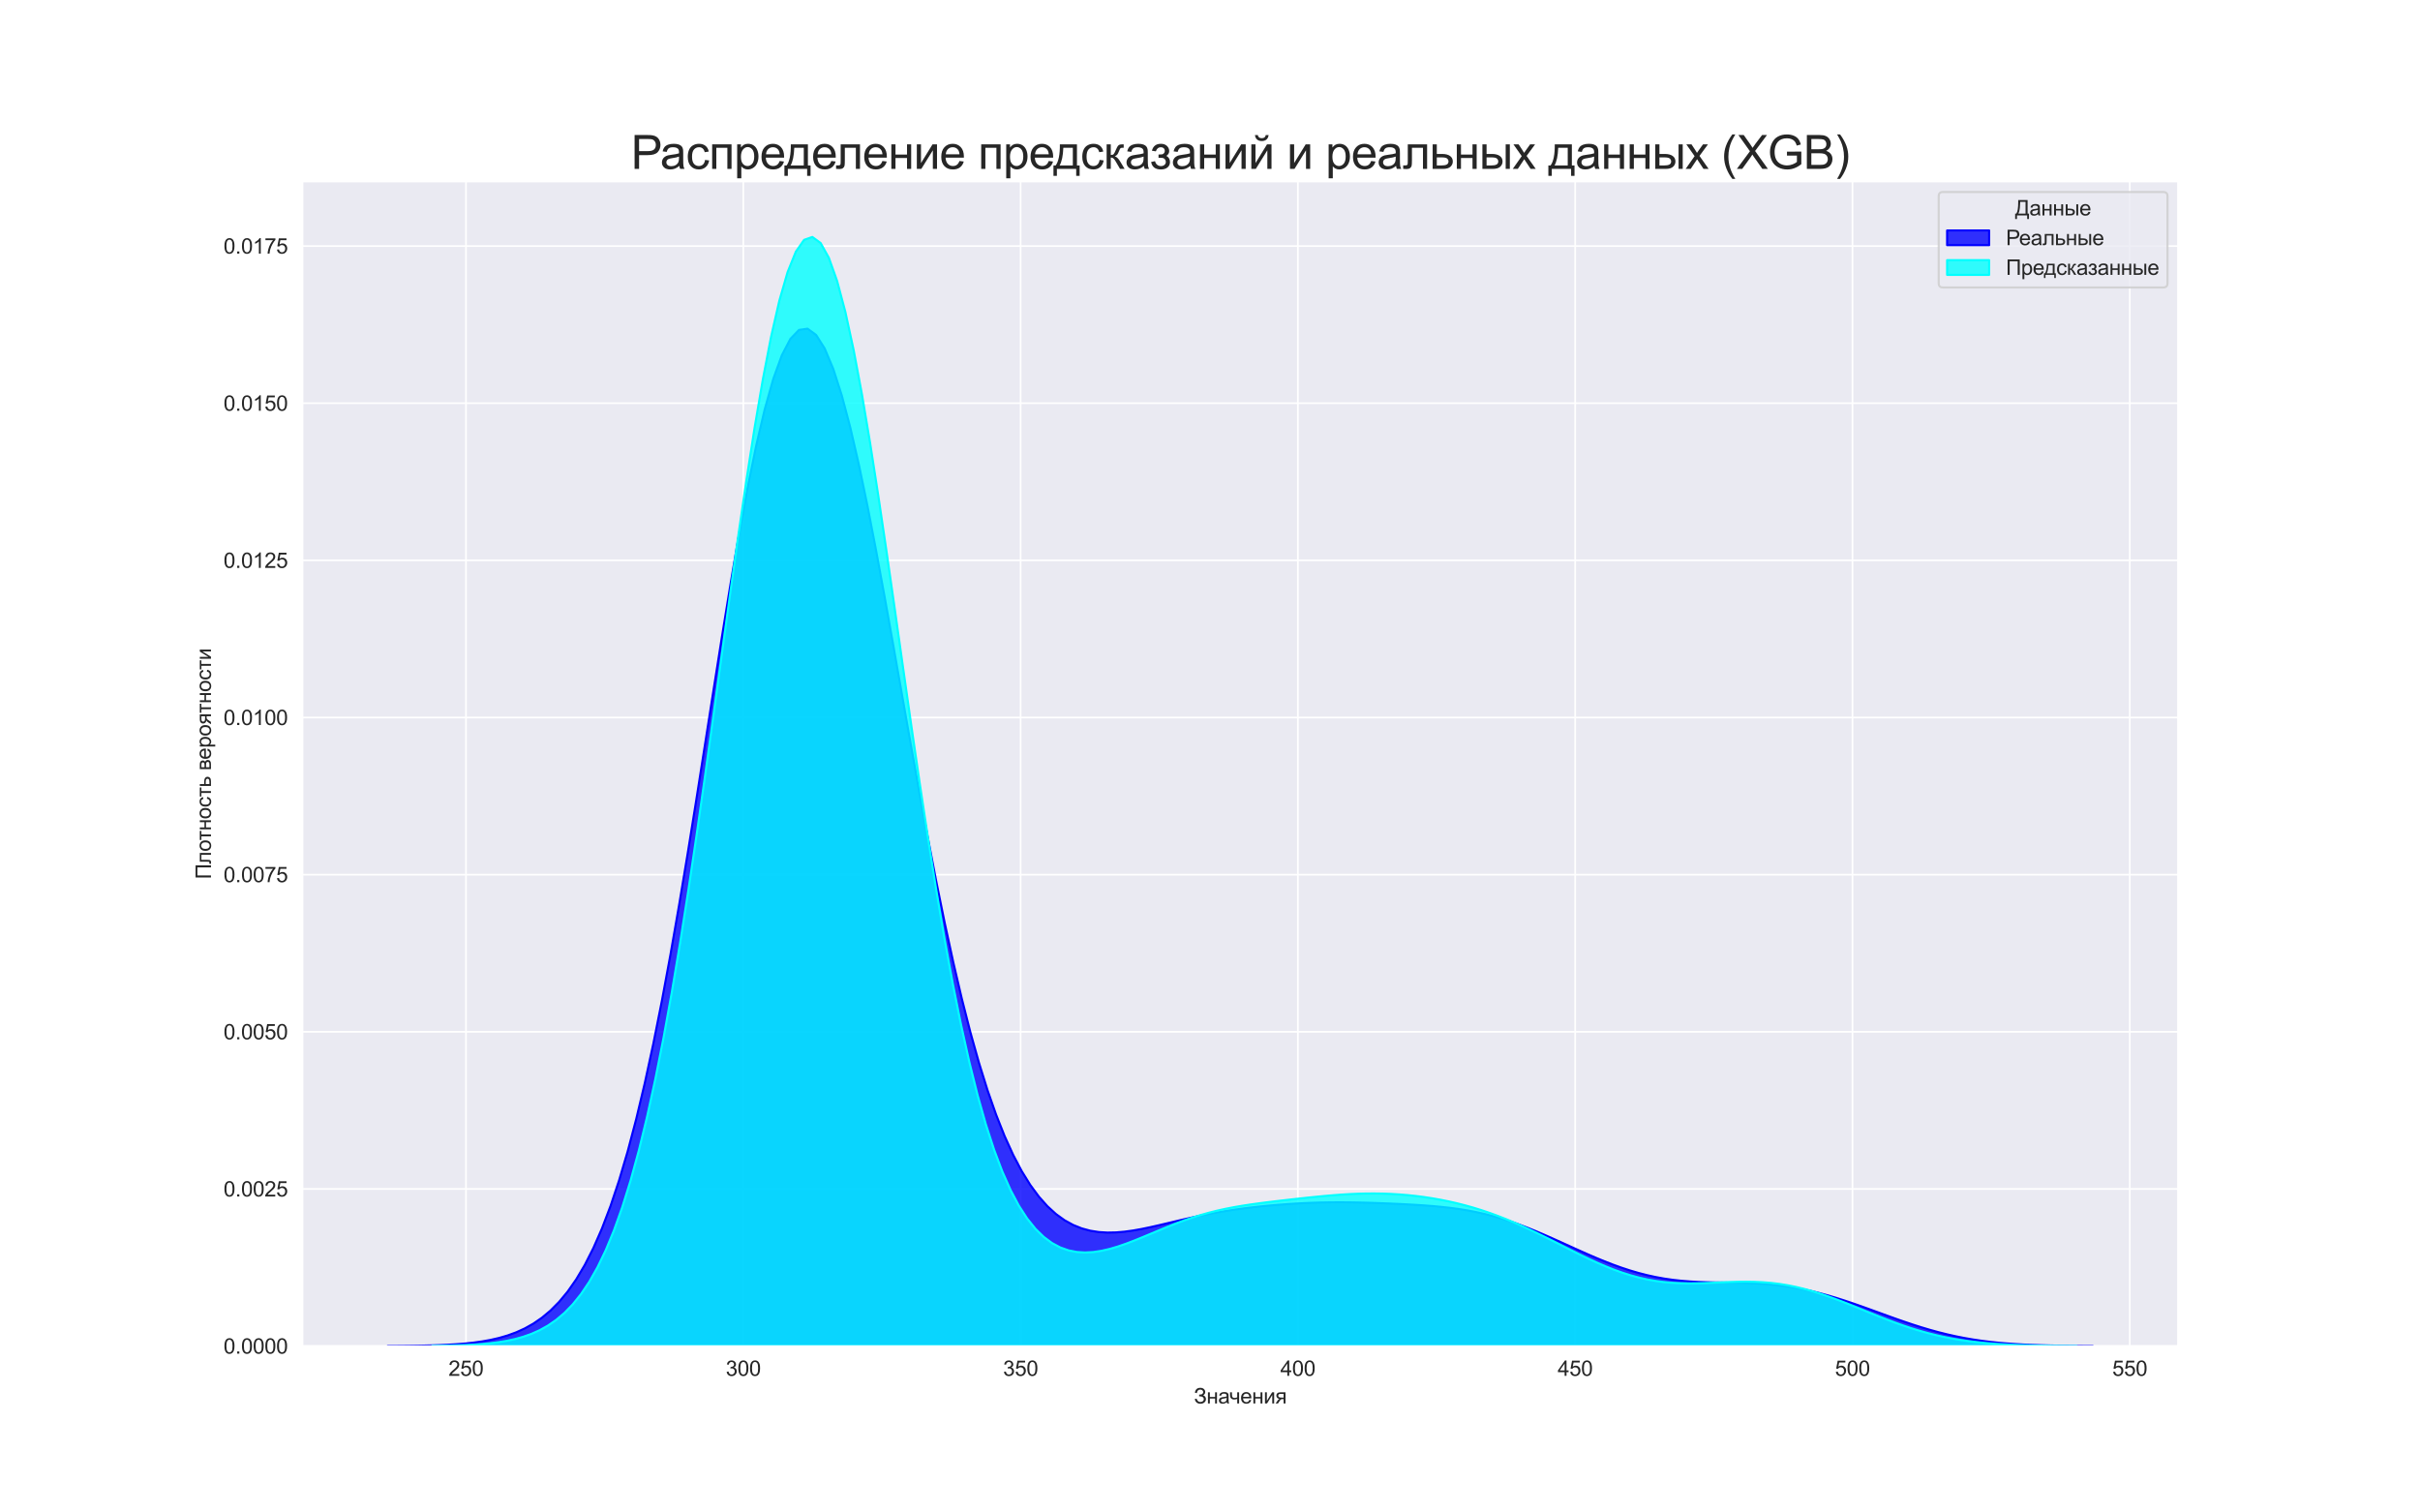 <?xml version="1.0" encoding="utf-8" standalone="no"?>
<!DOCTYPE svg PUBLIC "-//W3C//DTD SVG 1.1//EN"
  "http://www.w3.org/Graphics/SVG/1.1/DTD/svg11.dtd">
<svg xmlns:xlink="http://www.w3.org/1999/xlink" width="1152pt" height="720pt" viewBox="0 0 1152 720" xmlns="http://www.w3.org/2000/svg" version="1.1">
 <defs>
  <style type="text/css">*{stroke-linejoin: round; stroke-linecap: butt}</style>
 </defs>
 <g id="figure_1">
  <g id="patch_1">
   <path d="M 0 720 
L 1152 720 
L 1152 0 
L 0 0 
z
" style="fill: #ffffff"/>
  </g>
  <g id="axes_1">
   <g id="patch_2">
    <path d="M 144 640.8 
L 1036.8 640.8 
L 1036.8 86.4 
L 144 86.4 
z
" style="fill: #eaeaf2"/>
   </g>
   <g id="matplotlib.axis_1">
    <g id="xtick_1">
     <g id="line2d_1">
      <path d="M 221.827 640.8 
L 221.827 86.4 
" clip-path="url(#pcc7e17eeff)" style="fill: none; stroke: #ffffff; stroke-width: 0.8; stroke-linecap: round"/>
     </g>
     <g id="text_1">
      <!-- 250 -->
      <g style="fill: #262626" transform="translate(213.486 654.958) scale(0.1 -0.1)">
       <defs>
        <path id="ArialMT-32" d="M 3222 541 
L 3222 0 
L 194 0 
Q 188 203 259 391 
Q 375 700 629 1000 
Q 884 1300 1366 1694 
Q 2113 2306 2375 2664 
Q 2638 3022 2638 3341 
Q 2638 3675 2398 3904 
Q 2159 4134 1775 4134 
Q 1369 4134 1125 3890 
Q 881 3647 878 3216 
L 300 3275 
Q 359 3922 746 4261 
Q 1134 4600 1788 4600 
Q 2447 4600 2831 4234 
Q 3216 3869 3216 3328 
Q 3216 3053 3103 2787 
Q 2991 2522 2730 2228 
Q 2469 1934 1863 1422 
Q 1356 997 1212 845 
Q 1069 694 975 541 
L 3222 541 
z
" transform="scale(0.016)"/>
        <path id="ArialMT-35" d="M 266 1200 
L 856 1250 
Q 922 819 1161 601 
Q 1400 384 1738 384 
Q 2144 384 2425 690 
Q 2706 997 2706 1503 
Q 2706 1984 2436 2262 
Q 2166 2541 1728 2541 
Q 1456 2541 1237 2417 
Q 1019 2294 894 2097 
L 366 2166 
L 809 4519 
L 3088 4519 
L 3088 3981 
L 1259 3981 
L 1013 2750 
Q 1425 3038 1878 3038 
Q 2478 3038 2890 2622 
Q 3303 2206 3303 1553 
Q 3303 931 2941 478 
Q 2500 -78 1738 -78 
Q 1113 -78 717 272 
Q 322 622 266 1200 
z
" transform="scale(0.016)"/>
        <path id="ArialMT-30" d="M 266 2259 
Q 266 3072 433 3567 
Q 600 4063 929 4331 
Q 1259 4600 1759 4600 
Q 2128 4600 2406 4451 
Q 2684 4303 2865 4023 
Q 3047 3744 3150 3342 
Q 3253 2941 3253 2259 
Q 3253 1453 3087 958 
Q 2922 463 2592 192 
Q 2263 -78 1759 -78 
Q 1097 -78 719 397 
Q 266 969 266 2259 
z
M 844 2259 
Q 844 1131 1108 757 
Q 1372 384 1759 384 
Q 2147 384 2411 759 
Q 2675 1134 2675 2259 
Q 2675 3391 2411 3762 
Q 2147 4134 1753 4134 
Q 1366 4134 1134 3806 
Q 844 3388 844 2259 
z
" transform="scale(0.016)"/>
       </defs>
       <use xlink:href="#ArialMT-32"/>
       <use xlink:href="#ArialMT-35" x="55.615"/>
       <use xlink:href="#ArialMT-30" x="111.23"/>
      </g>
     </g>
    </g>
    <g id="xtick_2">
     <g id="line2d_2">
      <path d="M 353.831 640.8 
L 353.831 86.4 
" clip-path="url(#pcc7e17eeff)" style="fill: none; stroke: #ffffff; stroke-width: 0.8; stroke-linecap: round"/>
     </g>
     <g id="text_2">
      <!-- 300 -->
      <g style="fill: #262626" transform="translate(345.489 654.958) scale(0.1 -0.1)">
       <defs>
        <path id="ArialMT-33" d="M 269 1209 
L 831 1284 
Q 928 806 1161 595 
Q 1394 384 1728 384 
Q 2125 384 2398 659 
Q 2672 934 2672 1341 
Q 2672 1728 2419 1979 
Q 2166 2231 1775 2231 
Q 1616 2231 1378 2169 
L 1441 2663 
Q 1497 2656 1531 2656 
Q 1891 2656 2178 2843 
Q 2466 3031 2466 3422 
Q 2466 3731 2256 3934 
Q 2047 4138 1716 4138 
Q 1388 4138 1169 3931 
Q 950 3725 888 3313 
L 325 3413 
Q 428 3978 793 4289 
Q 1159 4600 1703 4600 
Q 2078 4600 2393 4439 
Q 2709 4278 2876 4000 
Q 3044 3722 3044 3409 
Q 3044 3113 2884 2869 
Q 2725 2625 2413 2481 
Q 2819 2388 3044 2092 
Q 3269 1797 3269 1353 
Q 3269 753 2831 336 
Q 2394 -81 1725 -81 
Q 1122 -81 723 278 
Q 325 638 269 1209 
z
" transform="scale(0.016)"/>
       </defs>
       <use xlink:href="#ArialMT-33"/>
       <use xlink:href="#ArialMT-30" x="55.615"/>
       <use xlink:href="#ArialMT-30" x="111.23"/>
      </g>
     </g>
    </g>
    <g id="xtick_3">
     <g id="line2d_3">
      <path d="M 485.834 640.8 
L 485.834 86.4 
" clip-path="url(#pcc7e17eeff)" style="fill: none; stroke: #ffffff; stroke-width: 0.8; stroke-linecap: round"/>
     </g>
     <g id="text_3">
      <!-- 350 -->
      <g style="fill: #262626" transform="translate(477.493 654.958) scale(0.1 -0.1)">
       <use xlink:href="#ArialMT-33"/>
       <use xlink:href="#ArialMT-35" x="55.615"/>
       <use xlink:href="#ArialMT-30" x="111.23"/>
      </g>
     </g>
    </g>
    <g id="xtick_4">
     <g id="line2d_4">
      <path d="M 617.838 640.8 
L 617.838 86.4 
" clip-path="url(#pcc7e17eeff)" style="fill: none; stroke: #ffffff; stroke-width: 0.8; stroke-linecap: round"/>
     </g>
     <g id="text_4">
      <!-- 400 -->
      <g style="fill: #262626" transform="translate(609.497 654.958) scale(0.1 -0.1)">
       <defs>
        <path id="ArialMT-34" d="M 2069 0 
L 2069 1097 
L 81 1097 
L 81 1613 
L 2172 4581 
L 2631 4581 
L 2631 1613 
L 3250 1613 
L 3250 1097 
L 2631 1097 
L 2631 0 
L 2069 0 
z
M 2069 1613 
L 2069 3678 
L 634 1613 
L 2069 1613 
z
" transform="scale(0.016)"/>
       </defs>
       <use xlink:href="#ArialMT-34"/>
       <use xlink:href="#ArialMT-30" x="55.615"/>
       <use xlink:href="#ArialMT-30" x="111.23"/>
      </g>
     </g>
    </g>
    <g id="xtick_5">
     <g id="line2d_5">
      <path d="M 749.842 640.8 
L 749.842 86.4 
" clip-path="url(#pcc7e17eeff)" style="fill: none; stroke: #ffffff; stroke-width: 0.8; stroke-linecap: round"/>
     </g>
     <g id="text_5">
      <!-- 450 -->
      <g style="fill: #262626" transform="translate(741.501 654.958) scale(0.1 -0.1)">
       <use xlink:href="#ArialMT-34"/>
       <use xlink:href="#ArialMT-35" x="55.615"/>
       <use xlink:href="#ArialMT-30" x="111.23"/>
      </g>
     </g>
    </g>
    <g id="xtick_6">
     <g id="line2d_6">
      <path d="M 881.846 640.8 
L 881.846 86.4 
" clip-path="url(#pcc7e17eeff)" style="fill: none; stroke: #ffffff; stroke-width: 0.8; stroke-linecap: round"/>
     </g>
     <g id="text_6">
      <!-- 500 -->
      <g style="fill: #262626" transform="translate(873.504 654.958) scale(0.1 -0.1)">
       <use xlink:href="#ArialMT-35"/>
       <use xlink:href="#ArialMT-30" x="55.615"/>
       <use xlink:href="#ArialMT-30" x="111.23"/>
      </g>
     </g>
    </g>
    <g id="xtick_7">
     <g id="line2d_7">
      <path d="M 1013.85 640.8 
L 1013.85 86.4 
" clip-path="url(#pcc7e17eeff)" style="fill: none; stroke: #ffffff; stroke-width: 0.8; stroke-linecap: round"/>
     </g>
     <g id="text_7">
      <!-- 550 -->
      <g style="fill: #262626" transform="translate(1005.508 654.958) scale(0.1 -0.1)">
       <use xlink:href="#ArialMT-35"/>
       <use xlink:href="#ArialMT-35" x="55.615"/>
       <use xlink:href="#ArialMT-30" x="111.23"/>
      </g>
     </g>
    </g>
    <g id="text_8">
     <!-- Значения -->
     <g style="fill: #262626" transform="translate(568.304 668.103) scale(0.1 -0.1)">
      <defs>
       <path id="ArialMT-417" d="M 244 1294 
L 822 1444 
Q 888 1109 1173 775 
Q 1459 441 1931 441 
Q 2413 441 2691 687 
Q 2969 934 2969 1284 
Q 2969 1663 2675 1886 
Q 2381 2109 1875 2109 
L 1584 2109 
L 1584 2638 
Q 2003 2638 2225 2686 
Q 2447 2734 2617 2932 
Q 2788 3131 2788 3384 
Q 2788 3684 2555 3906 
Q 2322 4128 1925 4128 
Q 1578 4128 1333 3954 
Q 1088 3781 994 3495 
Q 900 3209 900 3069 
L 319 3200 
Q 534 4659 1931 4659 
Q 2603 4659 2997 4286 
Q 3391 3913 3391 3413 
Q 3391 2772 2784 2419 
Q 3134 2322 3370 2023 
Q 3606 1725 3606 1309 
Q 3606 719 3148 320 
Q 2691 -78 1934 -78 
Q 634 -78 244 1294 
z
" transform="scale(0.016)"/>
       <path id="ArialMT-43d" d="M 425 3319 
L 988 3319 
L 988 1938 
L 2547 1938 
L 2547 3319 
L 3109 3319 
L 3109 0 
L 2547 0 
L 2547 1472 
L 988 1472 
L 988 0 
L 425 0 
L 425 3319 
z
" transform="scale(0.016)"/>
       <path id="ArialMT-430" d="M 2588 409 
Q 2275 144 1986 34 
Q 1697 -75 1366 -75 
Q 819 -75 525 192 
Q 231 459 231 875 
Q 231 1119 342 1320 
Q 453 1522 633 1644 
Q 813 1766 1038 1828 
Q 1203 1872 1538 1913 
Q 2219 1994 2541 2106 
Q 2544 2222 2544 2253 
Q 2544 2597 2384 2738 
Q 2169 2928 1744 2928 
Q 1347 2928 1158 2789 
Q 969 2650 878 2297 
L 328 2372 
Q 403 2725 575 2942 
Q 747 3159 1072 3276 
Q 1397 3394 1825 3394 
Q 2250 3394 2515 3294 
Q 2781 3194 2906 3042 
Q 3031 2891 3081 2659 
Q 3109 2516 3109 2141 
L 3109 1391 
Q 3109 606 3145 398 
Q 3181 191 3288 0 
L 2700 0 
Q 2613 175 2588 409 
z
M 2541 1666 
Q 2234 1541 1622 1453 
Q 1275 1403 1131 1340 
Q 988 1278 909 1158 
Q 831 1038 831 891 
Q 831 666 1001 516 
Q 1172 366 1500 366 
Q 1825 366 2078 508 
Q 2331 650 2450 897 
Q 2541 1088 2541 1459 
L 2541 1666 
z
" transform="scale(0.016)"/>
       <path id="ArialMT-447" d="M 216 3319 
L 778 3319 
L 778 2691 
Q 778 2284 826 2101 
Q 875 1919 1059 1783 
Q 1244 1647 1522 1647 
Q 1841 1647 2347 1816 
L 2347 3319 
L 2909 3319 
L 2909 0 
L 2347 0 
L 2347 1338 
Q 1828 1175 1378 1175 
Q 1000 1175 711 1367 
Q 422 1559 319 1837 
Q 216 2116 216 2450 
L 216 3319 
z
" transform="scale(0.016)"/>
       <path id="ArialMT-435" d="M 2694 1069 
L 3275 997 
Q 3138 488 2766 206 
Q 2394 -75 1816 -75 
Q 1088 -75 661 373 
Q 234 822 234 1631 
Q 234 2469 665 2931 
Q 1097 3394 1784 3394 
Q 2450 3394 2872 2941 
Q 3294 2488 3294 1666 
Q 3294 1616 3291 1516 
L 816 1516 
Q 847 969 1125 678 
Q 1403 388 1819 388 
Q 2128 388 2347 550 
Q 2566 713 2694 1069 
z
M 847 1978 
L 2700 1978 
Q 2663 2397 2488 2606 
Q 2219 2931 1791 2931 
Q 1403 2931 1139 2672 
Q 875 2413 847 1978 
z
" transform="scale(0.016)"/>
       <path id="ArialMT-438" d="M 422 3319 
L 984 3319 
L 984 788 
L 2544 3319 
L 3150 3319 
L 3150 0 
L 2588 0 
L 2588 2516 
L 1028 0 
L 422 0 
L 422 3319 
z
" transform="scale(0.016)"/>
       <path id="ArialMT-44f" d="M 3034 3319 
L 3034 0 
L 2475 0 
L 2475 1294 
L 2150 1294 
Q 1853 1294 1708 1217 
Q 1563 1141 1284 725 
L 794 0 
L 97 0 
L 703 894 
Q 981 1303 1256 1356 
Q 775 1422 542 1703 
Q 309 1984 309 2350 
Q 309 2781 614 3050 
Q 919 3319 1497 3319 
L 3034 3319 
z
M 2475 2853 
L 1675 2853 
Q 1172 2853 1026 2697 
Q 881 2541 881 2331 
Q 881 2034 1095 1895 
Q 1309 1756 1853 1756 
L 2475 1756 
L 2475 2853 
z
" transform="scale(0.016)"/>
      </defs>
      <use xlink:href="#ArialMT-417"/>
      <use xlink:href="#ArialMT-43d" x="60.4"/>
      <use xlink:href="#ArialMT-430" x="115.625"/>
      <use xlink:href="#ArialMT-447" x="168.99"/>
      <use xlink:href="#ArialMT-435" x="221.09"/>
      <use xlink:href="#ArialMT-43d" x="276.705"/>
      <use xlink:href="#ArialMT-438" x="331.93"/>
      <use xlink:href="#ArialMT-44f" x="387.789"/>
     </g>
    </g>
   </g>
   <g id="matplotlib.axis_2">
    <g id="ytick_1">
     <g id="line2d_8">
      <path d="M 144 640.8 
L 1036.8 640.8 
" clip-path="url(#pcc7e17eeff)" style="fill: none; stroke: #ffffff; stroke-width: 0.8; stroke-linecap: round"/>
     </g>
     <g id="text_9">
      <!-- 0.0000 -->
      <g style="fill: #262626" transform="translate(106.417 644.379) scale(0.1 -0.1)">
       <defs>
        <path id="ArialMT-2e" d="M 581 0 
L 581 641 
L 1222 641 
L 1222 0 
L 581 0 
z
" transform="scale(0.016)"/>
       </defs>
       <use xlink:href="#ArialMT-30"/>
       <use xlink:href="#ArialMT-2e" x="55.615"/>
       <use xlink:href="#ArialMT-30" x="83.398"/>
       <use xlink:href="#ArialMT-30" x="139.014"/>
       <use xlink:href="#ArialMT-30" x="194.629"/>
       <use xlink:href="#ArialMT-30" x="250.244"/>
      </g>
     </g>
    </g>
    <g id="ytick_2">
     <g id="line2d_9">
      <path d="M 144 565.991 
L 1036.8 565.991 
" clip-path="url(#pcc7e17eeff)" style="fill: none; stroke: #ffffff; stroke-width: 0.8; stroke-linecap: round"/>
     </g>
     <g id="text_10">
      <!-- 0.0025 -->
      <g style="fill: #262626" transform="translate(106.417 569.57) scale(0.1 -0.1)">
       <use xlink:href="#ArialMT-30"/>
       <use xlink:href="#ArialMT-2e" x="55.615"/>
       <use xlink:href="#ArialMT-30" x="83.398"/>
       <use xlink:href="#ArialMT-30" x="139.014"/>
       <use xlink:href="#ArialMT-32" x="194.629"/>
       <use xlink:href="#ArialMT-35" x="250.244"/>
      </g>
     </g>
    </g>
    <g id="ytick_3">
     <g id="line2d_10">
      <path d="M 144 491.183 
L 1036.8 491.183 
" clip-path="url(#pcc7e17eeff)" style="fill: none; stroke: #ffffff; stroke-width: 0.8; stroke-linecap: round"/>
     </g>
     <g id="text_11">
      <!-- 0.0050 -->
      <g style="fill: #262626" transform="translate(106.417 494.762) scale(0.1 -0.1)">
       <use xlink:href="#ArialMT-30"/>
       <use xlink:href="#ArialMT-2e" x="55.615"/>
       <use xlink:href="#ArialMT-30" x="83.398"/>
       <use xlink:href="#ArialMT-30" x="139.014"/>
       <use xlink:href="#ArialMT-35" x="194.629"/>
       <use xlink:href="#ArialMT-30" x="250.244"/>
      </g>
     </g>
    </g>
    <g id="ytick_4">
     <g id="line2d_11">
      <path d="M 144 416.374 
L 1036.8 416.374 
" clip-path="url(#pcc7e17eeff)" style="fill: none; stroke: #ffffff; stroke-width: 0.8; stroke-linecap: round"/>
     </g>
     <g id="text_12">
      <!-- 0.0075 -->
      <g style="fill: #262626" transform="translate(106.417 419.953) scale(0.1 -0.1)">
       <defs>
        <path id="ArialMT-37" d="M 303 3981 
L 303 4522 
L 3269 4522 
L 3269 4084 
Q 2831 3619 2401 2847 
Q 1972 2075 1738 1259 
Q 1569 684 1522 0 
L 944 0 
Q 953 541 1156 1306 
Q 1359 2072 1739 2783 
Q 2119 3494 2547 3981 
L 303 3981 
z
" transform="scale(0.016)"/>
       </defs>
       <use xlink:href="#ArialMT-30"/>
       <use xlink:href="#ArialMT-2e" x="55.615"/>
       <use xlink:href="#ArialMT-30" x="83.398"/>
       <use xlink:href="#ArialMT-30" x="139.014"/>
       <use xlink:href="#ArialMT-37" x="194.629"/>
       <use xlink:href="#ArialMT-35" x="250.244"/>
      </g>
     </g>
    </g>
    <g id="ytick_5">
     <g id="line2d_12">
      <path d="M 144 341.566 
L 1036.8 341.566 
" clip-path="url(#pcc7e17eeff)" style="fill: none; stroke: #ffffff; stroke-width: 0.8; stroke-linecap: round"/>
     </g>
     <g id="text_13">
      <!-- 0.0100 -->
      <g style="fill: #262626" transform="translate(106.417 345.145) scale(0.1 -0.1)">
       <defs>
        <path id="ArialMT-31" d="M 2384 0 
L 1822 0 
L 1822 3584 
Q 1619 3391 1289 3197 
Q 959 3003 697 2906 
L 697 3450 
Q 1169 3672 1522 3987 
Q 1875 4303 2022 4600 
L 2384 4600 
L 2384 0 
z
" transform="scale(0.016)"/>
       </defs>
       <use xlink:href="#ArialMT-30"/>
       <use xlink:href="#ArialMT-2e" x="55.615"/>
       <use xlink:href="#ArialMT-30" x="83.398"/>
       <use xlink:href="#ArialMT-31" x="139.014"/>
       <use xlink:href="#ArialMT-30" x="194.629"/>
       <use xlink:href="#ArialMT-30" x="250.244"/>
      </g>
     </g>
    </g>
    <g id="ytick_6">
     <g id="line2d_13">
      <path d="M 144 266.757 
L 1036.8 266.757 
" clip-path="url(#pcc7e17eeff)" style="fill: none; stroke: #ffffff; stroke-width: 0.8; stroke-linecap: round"/>
     </g>
     <g id="text_14">
      <!-- 0.0125 -->
      <g style="fill: #262626" transform="translate(106.417 270.336) scale(0.1 -0.1)">
       <use xlink:href="#ArialMT-30"/>
       <use xlink:href="#ArialMT-2e" x="55.615"/>
       <use xlink:href="#ArialMT-30" x="83.398"/>
       <use xlink:href="#ArialMT-31" x="139.014"/>
       <use xlink:href="#ArialMT-32" x="194.629"/>
       <use xlink:href="#ArialMT-35" x="250.244"/>
      </g>
     </g>
    </g>
    <g id="ytick_7">
     <g id="line2d_14">
      <path d="M 144 191.949 
L 1036.8 191.949 
" clip-path="url(#pcc7e17eeff)" style="fill: none; stroke: #ffffff; stroke-width: 0.8; stroke-linecap: round"/>
     </g>
     <g id="text_15">
      <!-- 0.0150 -->
      <g style="fill: #262626" transform="translate(106.417 195.527) scale(0.1 -0.1)">
       <use xlink:href="#ArialMT-30"/>
       <use xlink:href="#ArialMT-2e" x="55.615"/>
       <use xlink:href="#ArialMT-30" x="83.398"/>
       <use xlink:href="#ArialMT-31" x="139.014"/>
       <use xlink:href="#ArialMT-35" x="194.629"/>
       <use xlink:href="#ArialMT-30" x="250.244"/>
      </g>
     </g>
    </g>
    <g id="ytick_8">
     <g id="line2d_15">
      <path d="M 144 117.14 
L 1036.8 117.14 
" clip-path="url(#pcc7e17eeff)" style="fill: none; stroke: #ffffff; stroke-width: 0.8; stroke-linecap: round"/>
     </g>
     <g id="text_16">
      <!-- 0.0175 -->
      <g style="fill: #262626" transform="translate(106.417 120.719) scale(0.1 -0.1)">
       <use xlink:href="#ArialMT-30"/>
       <use xlink:href="#ArialMT-2e" x="55.615"/>
       <use xlink:href="#ArialMT-30" x="83.398"/>
       <use xlink:href="#ArialMT-31" x="139.014"/>
       <use xlink:href="#ArialMT-37" x="194.629"/>
       <use xlink:href="#ArialMT-35" x="250.244"/>
      </g>
     </g>
    </g>
    <g id="text_17">
     <!-- Плотность вероятности -->
     <g style="fill: #262626" transform="translate(100.43 418.513) rotate(-90) scale(0.1 -0.1)">
      <defs>
       <path id="ArialMT-41f" d="M 500 4581 
L 4103 4581 
L 4103 0 
L 3494 0 
L 3494 4041 
L 1106 4041 
L 1106 0 
L 500 0 
L 500 4581 
z
" transform="scale(0.016)"/>
       <path id="ArialMT-43b" d="M 697 3319 
L 3309 3319 
L 3309 0 
L 2750 0 
L 2750 2853 
L 1259 2853 
L 1259 1200 
Q 1259 622 1221 437 
Q 1184 253 1015 115 
Q 847 -22 528 -22 
Q 331 -22 75 3 
L 75 472 
L 322 472 
Q 497 472 572 508 
Q 647 544 672 622 
Q 697 700 697 1131 
L 697 3319 
z
" transform="scale(0.016)"/>
       <path id="ArialMT-43e" d="M 213 1659 
Q 213 2581 725 3025 
Q 1153 3394 1769 3394 
Q 2453 3394 2887 2945 
Q 3322 2497 3322 1706 
Q 3322 1066 3130 698 
Q 2938 331 2570 128 
Q 2203 -75 1769 -75 
Q 1072 -75 642 372 
Q 213 819 213 1659 
z
M 791 1659 
Q 791 1022 1069 705 
Q 1347 388 1769 388 
Q 2188 388 2466 706 
Q 2744 1025 2744 1678 
Q 2744 2294 2464 2611 
Q 2184 2928 1769 2928 
Q 1347 2928 1069 2612 
Q 791 2297 791 1659 
z
" transform="scale(0.016)"/>
       <path id="ArialMT-442" d="M 119 3319 
L 2816 3319 
L 2816 2853 
L 1747 2853 
L 1747 0 
L 1188 0 
L 1188 2853 
L 119 2853 
L 119 3319 
z
" transform="scale(0.016)"/>
       <path id="ArialMT-441" d="M 2588 1216 
L 3141 1144 
Q 3050 572 2676 248 
Q 2303 -75 1759 -75 
Q 1078 -75 664 370 
Q 250 816 250 1647 
Q 250 2184 428 2587 
Q 606 2991 970 3192 
Q 1334 3394 1763 3394 
Q 2303 3394 2647 3120 
Q 2991 2847 3088 2344 
L 2541 2259 
Q 2463 2594 2264 2762 
Q 2066 2931 1784 2931 
Q 1359 2931 1093 2626 
Q 828 2322 828 1663 
Q 828 994 1084 691 
Q 1341 388 1753 388 
Q 2084 388 2306 591 
Q 2528 794 2588 1216 
z
" transform="scale(0.016)"/>
       <path id="ArialMT-44c" d="M 413 3319 
L 975 3319 
L 975 2022 
L 1688 2022 
Q 2384 2022 2761 1751 
Q 3138 1481 3138 1006 
Q 3138 591 2823 295 
Q 2509 0 1819 0 
L 413 0 
L 413 3319 
z
M 975 463 
L 1566 463 
Q 2100 463 2328 594 
Q 2556 725 2556 1003 
Q 2556 1219 2387 1387 
Q 2219 1556 1641 1556 
L 975 1556 
L 975 463 
z
" transform="scale(0.016)"/>
       <path id="ArialMT-20" transform="scale(0.016)"/>
       <path id="ArialMT-432" d="M 425 3319 
L 1722 3319 
Q 2200 3319 2433 3239 
Q 2666 3159 2833 2946 
Q 3000 2734 3000 2438 
Q 3000 2200 2901 2023 
Q 2803 1847 2606 1728 
Q 2841 1650 2995 1436 
Q 3150 1222 3150 928 
Q 3119 456 2812 228 
Q 2506 0 1922 0 
L 425 0 
L 425 3319 
z
M 988 1922 
L 1588 1922 
Q 1947 1922 2081 1959 
Q 2216 1997 2322 2111 
Q 2428 2225 2428 2384 
Q 2428 2647 2242 2750 
Q 2056 2853 1606 2853 
L 988 2853 
L 988 1922 
z
M 988 463 
L 1728 463 
Q 2206 463 2384 573 
Q 2563 684 2572 956 
Q 2572 1116 2469 1252 
Q 2366 1388 2200 1423 
Q 2034 1459 1669 1459 
L 988 1459 
L 988 463 
z
" transform="scale(0.016)"/>
       <path id="ArialMT-440" d="M 422 -1272 
L 422 3319 
L 934 3319 
L 934 2888 
Q 1116 3141 1344 3267 
Q 1572 3394 1897 3394 
Q 2322 3394 2647 3175 
Q 2972 2956 3137 2557 
Q 3303 2159 3303 1684 
Q 3303 1175 3120 767 
Q 2938 359 2589 142 
Q 2241 -75 1856 -75 
Q 1575 -75 1351 44 
Q 1128 163 984 344 
L 984 -1272 
L 422 -1272 
z
M 931 1641 
Q 931 1000 1190 694 
Q 1450 388 1819 388 
Q 2194 388 2461 705 
Q 2728 1022 2728 1688 
Q 2728 2322 2467 2637 
Q 2206 2953 1844 2953 
Q 1484 2953 1207 2617 
Q 931 2281 931 1641 
z
" transform="scale(0.016)"/>
      </defs>
      <use xlink:href="#ArialMT-41f"/>
      <use xlink:href="#ArialMT-43b" x="71.875"/>
      <use xlink:href="#ArialMT-43e" x="131.35"/>
      <use xlink:href="#ArialMT-442" x="184.715"/>
      <use xlink:href="#ArialMT-43d" x="230.516"/>
      <use xlink:href="#ArialMT-43e" x="285.74"/>
      <use xlink:href="#ArialMT-441" x="341.355"/>
      <use xlink:href="#ArialMT-442" x="391.355"/>
      <use xlink:href="#ArialMT-44c" x="437.156"/>
      <use xlink:href="#ArialMT-20" x="489.256"/>
      <use xlink:href="#ArialMT-432" x="517.039"/>
      <use xlink:href="#ArialMT-435" x="569.039"/>
      <use xlink:href="#ArialMT-440" x="624.654"/>
      <use xlink:href="#ArialMT-43e" x="680.27"/>
      <use xlink:href="#ArialMT-44f" x="735.885"/>
      <use xlink:href="#ArialMT-442" x="790.035"/>
      <use xlink:href="#ArialMT-43d" x="835.836"/>
      <use xlink:href="#ArialMT-43e" x="891.061"/>
      <use xlink:href="#ArialMT-441" x="946.676"/>
      <use xlink:href="#ArialMT-442" x="996.676"/>
      <use xlink:href="#ArialMT-438" x="1042.477"/>
     </g>
    </g>
   </g>
   <g id="PolyCollection_1">
    <defs>
     <path id="m8121365cf1" d="M 184.582 -79.25 
L 184.582 -79.2 
L 188.66 -79.2 
L 192.739 -79.2 
L 196.818 -79.2 
L 200.896 -79.2 
L 204.975 -79.2 
L 209.053 -79.2 
L 213.132 -79.2 
L 217.21 -79.2 
L 221.289 -79.2 
L 225.368 -79.2 
L 229.446 -79.2 
L 233.525 -79.2 
L 237.603 -79.2 
L 241.682 -79.2 
L 245.76 -79.2 
L 249.839 -79.2 
L 253.918 -79.2 
L 257.996 -79.2 
L 262.075 -79.2 
L 266.153 -79.2 
L 270.232 -79.2 
L 274.31 -79.2 
L 278.389 -79.2 
L 282.468 -79.2 
L 286.546 -79.2 
L 290.625 -79.2 
L 294.703 -79.2 
L 298.782 -79.2 
L 302.86 -79.2 
L 306.939 -79.2 
L 311.018 -79.2 
L 315.096 -79.2 
L 319.175 -79.2 
L 323.253 -79.2 
L 327.332 -79.2 
L 331.411 -79.2 
L 335.489 -79.2 
L 339.568 -79.2 
L 343.646 -79.2 
L 347.725 -79.2 
L 351.803 -79.2 
L 355.882 -79.2 
L 359.961 -79.2 
L 364.039 -79.2 
L 368.118 -79.2 
L 372.196 -79.2 
L 376.275 -79.2 
L 380.353 -79.2 
L 384.432 -79.2 
L 388.511 -79.2 
L 392.589 -79.2 
L 396.668 -79.2 
L 400.746 -79.2 
L 404.825 -79.2 
L 408.903 -79.2 
L 412.982 -79.2 
L 417.061 -79.2 
L 421.139 -79.2 
L 425.218 -79.2 
L 429.296 -79.2 
L 433.375 -79.2 
L 437.453 -79.2 
L 441.532 -79.2 
L 445.611 -79.2 
L 449.689 -79.2 
L 453.768 -79.2 
L 457.846 -79.2 
L 461.925 -79.2 
L 466.003 -79.2 
L 470.082 -79.2 
L 474.161 -79.2 
L 478.239 -79.2 
L 482.318 -79.2 
L 486.396 -79.2 
L 490.475 -79.2 
L 494.553 -79.2 
L 498.632 -79.2 
L 502.711 -79.2 
L 506.789 -79.2 
L 510.868 -79.2 
L 514.946 -79.2 
L 519.025 -79.2 
L 523.104 -79.2 
L 527.182 -79.2 
L 531.261 -79.2 
L 535.339 -79.2 
L 539.418 -79.2 
L 543.496 -79.2 
L 547.575 -79.2 
L 551.654 -79.2 
L 555.732 -79.2 
L 559.811 -79.2 
L 563.889 -79.2 
L 567.968 -79.2 
L 572.046 -79.2 
L 576.125 -79.2 
L 580.204 -79.2 
L 584.282 -79.2 
L 588.361 -79.2 
L 592.439 -79.2 
L 596.518 -79.2 
L 600.596 -79.2 
L 604.675 -79.2 
L 608.754 -79.2 
L 612.832 -79.2 
L 616.911 -79.2 
L 620.989 -79.2 
L 625.068 -79.2 
L 629.146 -79.2 
L 633.225 -79.2 
L 637.304 -79.2 
L 641.382 -79.2 
L 645.461 -79.2 
L 649.539 -79.2 
L 653.618 -79.2 
L 657.696 -79.2 
L 661.775 -79.2 
L 665.854 -79.2 
L 669.932 -79.2 
L 674.011 -79.2 
L 678.089 -79.2 
L 682.168 -79.2 
L 686.247 -79.2 
L 690.325 -79.2 
L 694.404 -79.2 
L 698.482 -79.2 
L 702.561 -79.2 
L 706.639 -79.2 
L 710.718 -79.2 
L 714.797 -79.2 
L 718.875 -79.2 
L 722.954 -79.2 
L 727.032 -79.2 
L 731.111 -79.2 
L 735.189 -79.2 
L 739.268 -79.2 
L 743.347 -79.2 
L 747.425 -79.2 
L 751.504 -79.2 
L 755.582 -79.2 
L 759.661 -79.2 
L 763.739 -79.2 
L 767.818 -79.2 
L 771.897 -79.2 
L 775.975 -79.2 
L 780.054 -79.2 
L 784.132 -79.2 
L 788.211 -79.2 
L 792.289 -79.2 
L 796.368 -79.2 
L 800.447 -79.2 
L 804.525 -79.2 
L 808.604 -79.2 
L 812.682 -79.2 
L 816.761 -79.2 
L 820.839 -79.2 
L 824.918 -79.2 
L 828.997 -79.2 
L 833.075 -79.2 
L 837.154 -79.2 
L 841.232 -79.2 
L 845.311 -79.2 
L 849.389 -79.2 
L 853.468 -79.2 
L 857.547 -79.2 
L 861.625 -79.2 
L 865.704 -79.2 
L 869.782 -79.2 
L 873.861 -79.2 
L 877.94 -79.2 
L 882.018 -79.2 
L 886.097 -79.2 
L 890.175 -79.2 
L 894.254 -79.2 
L 898.332 -79.2 
L 902.411 -79.2 
L 906.49 -79.2 
L 910.568 -79.2 
L 914.647 -79.2 
L 918.725 -79.2 
L 922.804 -79.2 
L 926.882 -79.2 
L 930.961 -79.2 
L 935.04 -79.2 
L 939.118 -79.2 
L 943.197 -79.2 
L 947.275 -79.2 
L 951.354 -79.2 
L 955.432 -79.2 
L 959.511 -79.2 
L 963.59 -79.2 
L 967.668 -79.2 
L 971.747 -79.2 
L 975.825 -79.2 
L 979.904 -79.2 
L 983.982 -79.2 
L 988.061 -79.2 
L 992.14 -79.2 
L 996.218 -79.2 
L 996.218 -79.251 
L 996.218 -79.251 
L 992.14 -79.274 
L 988.061 -79.307 
L 983.982 -79.352 
L 979.904 -79.414 
L 975.825 -79.497 
L 971.747 -79.606 
L 967.668 -79.749 
L 963.59 -79.932 
L 959.511 -80.164 
L 955.432 -80.454 
L 951.354 -80.81 
L 947.275 -81.242 
L 943.197 -81.759 
L 939.118 -82.368 
L 935.04 -83.075 
L 930.961 -83.885 
L 926.882 -84.8 
L 922.804 -85.819 
L 918.725 -86.938 
L 914.647 -88.152 
L 910.568 -89.449 
L 906.49 -90.817 
L 902.411 -92.24 
L 898.332 -93.703 
L 894.254 -95.185 
L 890.175 -96.669 
L 886.097 -98.133 
L 882.018 -99.558 
L 877.94 -100.927 
L 873.861 -102.223 
L 869.782 -103.43 
L 865.704 -104.535 
L 861.625 -105.529 
L 857.547 -106.403 
L 853.468 -107.153 
L 849.389 -107.78 
L 845.311 -108.285 
L 841.232 -108.676 
L 837.154 -108.964 
L 833.075 -109.164 
L 828.997 -109.294 
L 824.918 -109.377 
L 820.839 -109.436 
L 816.761 -109.498 
L 812.682 -109.588 
L 808.604 -109.735 
L 804.525 -109.962 
L 800.447 -110.292 
L 796.368 -110.744 
L 792.289 -111.332 
L 788.211 -112.069 
L 784.132 -112.959 
L 780.054 -114.002 
L 775.975 -115.197 
L 771.897 -116.534 
L 767.818 -118.001 
L 763.739 -119.584 
L 759.661 -121.265 
L 755.582 -123.023 
L 751.504 -124.837 
L 747.425 -126.683 
L 743.347 -128.538 
L 739.268 -130.378 
L 735.189 -132.18 
L 731.111 -133.92 
L 727.032 -135.579 
L 722.954 -137.137 
L 718.875 -138.579 
L 714.797 -139.895 
L 710.718 -141.075 
L 706.639 -142.118 
L 702.561 -143.025 
L 698.482 -143.802 
L 694.404 -144.459 
L 690.325 -145.008 
L 686.247 -145.464 
L 682.168 -145.843 
L 678.089 -146.161 
L 674.011 -146.431 
L 669.932 -146.664 
L 665.854 -146.87 
L 661.775 -147.053 
L 657.696 -147.217 
L 653.618 -147.359 
L 649.539 -147.478 
L 645.461 -147.568 
L 641.382 -147.625 
L 637.304 -147.644 
L 633.225 -147.619 
L 629.146 -147.549 
L 625.068 -147.431 
L 620.989 -147.265 
L 616.911 -147.052 
L 612.832 -146.792 
L 608.754 -146.486 
L 604.675 -146.135 
L 600.596 -145.737 
L 596.518 -145.291 
L 592.439 -144.793 
L 588.361 -144.24 
L 584.282 -143.626 
L 580.204 -142.95 
L 576.125 -142.208 
L 572.046 -141.402 
L 567.968 -140.537 
L 563.889 -139.621 
L 559.811 -138.668 
L 555.732 -137.698 
L 551.654 -136.736 
L 547.575 -135.814 
L 543.496 -134.967 
L 539.418 -134.238 
L 535.339 -133.673 
L 531.261 -133.322 
L 527.182 -133.241 
L 523.104 -133.49 
L 519.025 -134.131 
L 514.946 -135.234 
L 510.868 -136.869 
L 506.789 -139.115 
L 502.711 -142.051 
L 498.632 -145.765 
L 494.553 -150.344 
L 490.475 -155.882 
L 486.396 -162.47 
L 482.318 -170.199 
L 478.239 -179.158 
L 474.161 -189.425 
L 470.082 -201.066 
L 466.003 -214.132 
L 461.925 -228.651 
L 457.846 -244.625 
L 453.768 -262.024 
L 449.689 -280.78 
L 445.611 -300.788 
L 441.532 -321.899 
L 437.453 -343.918 
L 433.375 -366.606 
L 429.296 -389.683 
L 425.218 -412.826 
L 421.139 -435.678 
L 417.061 -457.854 
L 412.982 -478.949 
L 408.903 -498.548 
L 404.825 -516.24 
L 400.746 -531.63 
L 396.668 -544.349 
L 392.589 -554.074 
L 388.511 -560.535 
L 384.432 -563.529 
L 380.353 -562.932 
L 376.275 -558.704 
L 372.196 -550.891 
L 368.118 -539.629 
L 364.039 -525.139 
L 359.961 -507.718 
L 355.882 -487.732 
L 351.803 -465.597 
L 347.725 -441.768 
L 343.646 -416.718 
L 339.568 -390.923 
L 335.489 -364.845 
L 331.411 -338.914 
L 327.332 -313.521 
L 323.253 -289.005 
L 319.175 -265.645 
L 315.096 -243.661 
L 311.018 -223.213 
L 306.939 -204.403 
L 302.86 -187.28 
L 298.782 -171.847 
L 294.703 -158.069 
L 290.625 -145.878 
L 286.546 -135.187 
L 282.468 -125.887 
L 278.389 -117.864 
L 274.31 -110.997 
L 270.232 -105.165 
L 266.153 -100.25 
L 262.075 -96.141 
L 257.996 -92.73 
L 253.918 -89.923 
L 249.839 -87.63 
L 245.76 -85.774 
L 241.682 -84.282 
L 237.603 -83.095 
L 233.525 -82.159 
L 229.446 -81.427 
L 225.368 -80.86 
L 221.289 -80.426 
L 217.21 -80.096 
L 213.132 -79.848 
L 209.053 -79.664 
L 204.975 -79.529 
L 200.896 -79.43 
L 196.818 -79.36 
L 192.739 -79.31 
L 188.66 -79.274 
L 184.582 -79.25 
z
" style="stroke: #0000ff"/>
    </defs>
    <g clip-path="url(#pcc7e17eeff)">
     <use xlink:href="#m8121365cf1" x="0" y="720" style="fill: #0000ff; fill-opacity: 0.8; stroke: #0000ff"/>
    </g>
   </g>
   <g id="PolyCollection_2">
    <defs>
     <path id="m3311b4954c" d="M 205.754 -79.311 
L 205.754 -79.2 
L 209.688 -79.2 
L 213.622 -79.2 
L 217.556 -79.2 
L 221.49 -79.2 
L 225.424 -79.2 
L 229.357 -79.2 
L 233.291 -79.2 
L 237.225 -79.2 
L 241.159 -79.2 
L 245.093 -79.2 
L 249.027 -79.2 
L 252.96 -79.2 
L 256.894 -79.2 
L 260.828 -79.2 
L 264.762 -79.2 
L 268.696 -79.2 
L 272.63 -79.2 
L 276.563 -79.2 
L 280.497 -79.2 
L 284.431 -79.2 
L 288.365 -79.2 
L 292.299 -79.2 
L 296.233 -79.2 
L 300.166 -79.2 
L 304.1 -79.2 
L 308.034 -79.2 
L 311.968 -79.2 
L 315.902 -79.2 
L 319.836 -79.2 
L 323.769 -79.2 
L 327.703 -79.2 
L 331.637 -79.2 
L 335.571 -79.2 
L 339.505 -79.2 
L 343.439 -79.2 
L 347.372 -79.2 
L 351.306 -79.2 
L 355.24 -79.2 
L 359.174 -79.2 
L 363.108 -79.2 
L 367.042 -79.2 
L 370.975 -79.2 
L 374.909 -79.2 
L 378.843 -79.2 
L 382.777 -79.2 
L 386.711 -79.2 
L 390.645 -79.2 
L 394.578 -79.2 
L 398.512 -79.2 
L 402.446 -79.2 
L 406.38 -79.2 
L 410.314 -79.2 
L 414.248 -79.2 
L 418.181 -79.2 
L 422.115 -79.2 
L 426.049 -79.2 
L 429.983 -79.2 
L 433.917 -79.2 
L 437.851 -79.2 
L 441.784 -79.2 
L 445.718 -79.2 
L 449.652 -79.2 
L 453.586 -79.2 
L 457.52 -79.2 
L 461.454 -79.2 
L 465.387 -79.2 
L 469.321 -79.2 
L 473.255 -79.2 
L 477.189 -79.2 
L 481.123 -79.2 
L 485.057 -79.2 
L 488.99 -79.2 
L 492.924 -79.2 
L 496.858 -79.2 
L 500.792 -79.2 
L 504.726 -79.2 
L 508.66 -79.2 
L 512.593 -79.2 
L 516.527 -79.2 
L 520.461 -79.2 
L 524.395 -79.2 
L 528.329 -79.2 
L 532.263 -79.2 
L 536.196 -79.2 
L 540.13 -79.2 
L 544.064 -79.2 
L 547.998 -79.2 
L 551.932 -79.2 
L 555.866 -79.2 
L 559.799 -79.2 
L 563.733 -79.2 
L 567.667 -79.2 
L 571.601 -79.2 
L 575.535 -79.2 
L 579.469 -79.2 
L 583.402 -79.2 
L 587.336 -79.2 
L 591.27 -79.2 
L 595.204 -79.2 
L 599.138 -79.2 
L 603.072 -79.2 
L 607.005 -79.2 
L 610.939 -79.2 
L 614.873 -79.2 
L 618.807 -79.2 
L 622.741 -79.2 
L 626.675 -79.2 
L 630.608 -79.2 
L 634.542 -79.2 
L 638.476 -79.2 
L 642.41 -79.2 
L 646.344 -79.2 
L 650.278 -79.2 
L 654.211 -79.2 
L 658.145 -79.2 
L 662.079 -79.2 
L 666.013 -79.2 
L 669.947 -79.2 
L 673.881 -79.2 
L 677.814 -79.2 
L 681.748 -79.2 
L 685.682 -79.2 
L 689.616 -79.2 
L 693.55 -79.2 
L 697.484 -79.2 
L 701.417 -79.2 
L 705.351 -79.2 
L 709.285 -79.2 
L 713.219 -79.2 
L 717.153 -79.2 
L 721.087 -79.2 
L 725.02 -79.2 
L 728.954 -79.2 
L 732.888 -79.2 
L 736.822 -79.2 
L 740.756 -79.2 
L 744.69 -79.2 
L 748.623 -79.2 
L 752.557 -79.2 
L 756.491 -79.2 
L 760.425 -79.2 
L 764.359 -79.2 
L 768.293 -79.2 
L 772.226 -79.2 
L 776.16 -79.2 
L 780.094 -79.2 
L 784.028 -79.2 
L 787.962 -79.2 
L 791.896 -79.2 
L 795.829 -79.2 
L 799.763 -79.2 
L 803.697 -79.2 
L 807.631 -79.2 
L 811.565 -79.2 
L 815.499 -79.2 
L 819.432 -79.2 
L 823.366 -79.2 
L 827.3 -79.2 
L 831.234 -79.2 
L 835.168 -79.2 
L 839.102 -79.2 
L 843.035 -79.2 
L 846.969 -79.2 
L 850.903 -79.2 
L 854.837 -79.2 
L 858.771 -79.2 
L 862.705 -79.2 
L 866.638 -79.2 
L 870.572 -79.2 
L 874.506 -79.2 
L 878.44 -79.2 
L 882.374 -79.2 
L 886.308 -79.2 
L 890.241 -79.2 
L 894.175 -79.2 
L 898.109 -79.2 
L 902.043 -79.2 
L 905.977 -79.2 
L 909.911 -79.2 
L 913.844 -79.2 
L 917.778 -79.2 
L 921.712 -79.2 
L 925.646 -79.2 
L 929.58 -79.2 
L 933.514 -79.2 
L 937.447 -79.2 
L 941.381 -79.2 
L 945.315 -79.2 
L 949.249 -79.2 
L 953.183 -79.2 
L 957.117 -79.2 
L 961.05 -79.2 
L 964.984 -79.2 
L 968.918 -79.2 
L 972.852 -79.2 
L 976.786 -79.2 
L 980.72 -79.2 
L 984.653 -79.2 
L 988.587 -79.2 
L 988.587 -79.246 
L 988.587 -79.246 
L 984.653 -79.267 
L 980.72 -79.296 
L 976.786 -79.336 
L 972.852 -79.391 
L 968.918 -79.465 
L 964.984 -79.562 
L 961.05 -79.689 
L 957.117 -79.853 
L 953.183 -80.062 
L 949.249 -80.323 
L 945.315 -80.647 
L 941.381 -81.042 
L 937.447 -81.519 
L 933.514 -82.085 
L 929.58 -82.75 
L 925.646 -83.519 
L 921.712 -84.399 
L 917.778 -85.39 
L 913.844 -86.494 
L 909.911 -87.706 
L 905.977 -89.02 
L 902.043 -90.424 
L 898.109 -91.907 
L 894.175 -93.45 
L 890.241 -95.035 
L 886.308 -96.639 
L 882.374 -98.239 
L 878.44 -99.811 
L 874.506 -101.331 
L 870.572 -102.775 
L 866.638 -104.121 
L 862.705 -105.349 
L 858.771 -106.443 
L 854.837 -107.39 
L 850.903 -108.181 
L 846.969 -108.813 
L 843.035 -109.286 
L 839.102 -109.608 
L 835.168 -109.791 
L 831.234 -109.852 
L 827.3 -109.812 
L 823.366 -109.697 
L 819.432 -109.537 
L 815.499 -109.361 
L 811.565 -109.203 
L 807.631 -109.093 
L 803.697 -109.063 
L 799.763 -109.141 
L 795.829 -109.351 
L 791.896 -109.715 
L 787.962 -110.247 
L 784.028 -110.957 
L 780.094 -111.851 
L 776.16 -112.928 
L 772.226 -114.18 
L 768.293 -115.597 
L 764.359 -117.163 
L 760.425 -118.859 
L 756.491 -120.664 
L 752.557 -122.555 
L 748.623 -124.506 
L 744.69 -126.492 
L 740.756 -128.49 
L 736.822 -130.476 
L 732.888 -132.428 
L 728.954 -134.328 
L 725.02 -136.158 
L 721.087 -137.905 
L 717.153 -139.557 
L 713.219 -141.107 
L 709.285 -142.547 
L 705.351 -143.877 
L 701.417 -145.094 
L 697.484 -146.2 
L 693.55 -147.198 
L 689.616 -148.09 
L 685.682 -148.881 
L 681.748 -149.573 
L 677.814 -150.17 
L 673.881 -150.674 
L 669.947 -151.087 
L 666.013 -151.41 
L 662.079 -151.644 
L 658.145 -151.79 
L 654.211 -151.85 
L 650.278 -151.828 
L 646.344 -151.726 
L 642.41 -151.552 
L 638.476 -151.313 
L 634.542 -151.017 
L 630.608 -150.676 
L 626.675 -150.299 
L 622.741 -149.896 
L 618.807 -149.474 
L 614.873 -149.039 
L 610.939 -148.593 
L 607.005 -148.134 
L 603.072 -147.657 
L 599.138 -147.152 
L 595.204 -146.607 
L 591.27 -146.005 
L 587.336 -145.331 
L 583.402 -144.569 
L 579.469 -143.702 
L 575.535 -142.719 
L 571.601 -141.614 
L 567.667 -140.384 
L 563.733 -139.034 
L 559.799 -137.575 
L 555.866 -136.025 
L 551.932 -134.41 
L 547.998 -132.762 
L 544.064 -131.117 
L 540.13 -129.518 
L 536.196 -128.011 
L 532.263 -126.648 
L 528.329 -125.481 
L 524.395 -124.57 
L 520.461 -123.974 
L 516.527 -123.762 
L 512.593 -124.003 
L 508.66 -124.776 
L 504.726 -126.166 
L 500.792 -128.268 
L 496.858 -131.185 
L 492.924 -135.029 
L 488.99 -139.922 
L 485.057 -145.994 
L 481.123 -153.377 
L 477.189 -162.206 
L 473.255 -172.61 
L 469.321 -184.709 
L 465.387 -198.603 
L 461.454 -214.367 
L 457.52 -232.04 
L 453.586 -251.616 
L 449.652 -273.038 
L 445.718 -296.192 
L 441.784 -320.896 
L 437.851 -346.906 
L 433.917 -373.908 
L 429.983 -401.526 
L 426.049 -429.325 
L 422.115 -456.825 
L 418.181 -483.508 
L 414.248 -508.838 
L 410.314 -532.277 
L 406.38 -553.299 
L 402.446 -571.415 
L 398.512 -586.188 
L 394.578 -597.249 
L 390.645 -604.316 
L 386.711 -607.2 
L 382.777 -605.815 
L 378.843 -600.184 
L 374.909 -590.435 
L 370.975 -576.798 
L 367.042 -559.594 
L 363.108 -539.224 
L 359.174 -516.152 
L 355.24 -490.888 
L 351.306 -463.968 
L 347.372 -435.932 
L 343.439 -407.31 
L 339.505 -378.605 
L 335.571 -350.275 
L 331.637 -322.724 
L 327.703 -296.295 
L 323.769 -271.265 
L 319.836 -247.844 
L 315.902 -226.176 
L 311.968 -206.347 
L 308.034 -188.387 
L 304.1 -172.28 
L 300.166 -157.97 
L 296.233 -145.374 
L 292.299 -134.385 
L 288.365 -124.879 
L 284.431 -116.727 
L 280.497 -109.795 
L 276.563 -103.949 
L 272.63 -99.061 
L 268.696 -95.008 
L 264.762 -91.677 
L 260.828 -88.963 
L 256.894 -86.772 
L 252.96 -85.019 
L 249.027 -83.63 
L 245.093 -82.54 
L 241.159 -81.693 
L 237.225 -81.042 
L 233.291 -80.547 
L 229.357 -80.175 
L 225.424 -79.898 
L 221.49 -79.694 
L 217.556 -79.546 
L 213.622 -79.439 
L 209.688 -79.364 
L 205.754 -79.311 
z
" style="stroke: #00ffff"/>
    </defs>
    <g clip-path="url(#pcc7e17eeff)">
     <use xlink:href="#m3311b4954c" x="0" y="720" style="fill: #00ffff; fill-opacity: 0.8; stroke: #00ffff"/>
    </g>
   </g>
   <g id="patch_3">
    <path d="M 144 640.8 
L 144 86.4 
" style="fill: none; stroke: #ffffff; stroke-width: 0.8; stroke-linejoin: miter; stroke-linecap: square"/>
   </g>
   <g id="patch_4">
    <path d="M 1036.8 640.8 
L 1036.8 86.4 
" style="fill: none; stroke: #ffffff; stroke-width: 0.8; stroke-linejoin: miter; stroke-linecap: square"/>
   </g>
   <g id="patch_5">
    <path d="M 144 640.8 
L 1036.8 640.8 
" style="fill: none; stroke: #ffffff; stroke-width: 0.8; stroke-linejoin: miter; stroke-linecap: square"/>
   </g>
   <g id="patch_6">
    <path d="M 144 86.4 
L 1036.8 86.4 
" style="fill: none; stroke: #ffffff; stroke-width: 0.8; stroke-linejoin: miter; stroke-linecap: square"/>
   </g>
   <g id="text_18">
    <!-- Распределение предсказаний и реальных данных (XGB) -->
    <g style="fill: #262626" transform="translate(300.352 80.4) scale(0.22 -0.22)">
     <defs>
      <path id="ArialMT-420" d="M 494 0 
L 494 4581 
L 2222 4581 
Q 2678 4581 2919 4538 
Q 3256 4481 3484 4323 
Q 3713 4166 3852 3881 
Q 3991 3597 3991 3256 
Q 3991 2672 3619 2267 
Q 3247 1863 2275 1863 
L 1100 1863 
L 1100 0 
L 494 0 
z
M 1100 2403 
L 2284 2403 
Q 2872 2403 3119 2622 
Q 3366 2841 3366 3238 
Q 3366 3525 3220 3729 
Q 3075 3934 2838 4000 
Q 2684 4041 2272 4041 
L 1100 4041 
L 1100 2403 
z
" transform="scale(0.016)"/>
      <path id="ArialMT-43f" d="M 425 3319 
L 3044 3319 
L 3044 0 
L 2481 0 
L 2481 2853 
L 988 2853 
L 988 0 
L 425 0 
L 425 3319 
z
" transform="scale(0.016)"/>
      <path id="ArialMT-434" d="M 866 3319 
L 3178 3319 
L 3178 463 
L 3538 463 
L 3538 -941 
L 3075 -941 
L 3075 0 
L 463 0 
L 463 -941 
L 0 -941 
L 0 463 
L 297 463 
Q 891 1269 866 3319 
z
M 1334 2853 
Q 1272 1238 834 463 
L 2619 463 
L 2619 2853 
L 1334 2853 
z
" transform="scale(0.016)"/>
      <path id="ArialMT-43a" d="M 419 3319 
L 981 3319 
L 981 1884 
Q 1250 1884 1358 1987 
Q 1466 2091 1675 2588 
Q 1841 2981 1944 3106 
Q 2047 3231 2181 3275 
Q 2316 3319 2613 3319 
L 2725 3319 
L 2725 2853 
L 2569 2856 
Q 2347 2856 2284 2791 
Q 2219 2722 2084 2381 
Q 1956 2056 1850 1931 
Q 1744 1806 1522 1703 
Q 1884 1606 2234 1028 
L 2850 0 
L 2231 0 
L 1631 1028 
Q 1447 1338 1309 1436 
Q 1172 1534 981 1534 
L 981 0 
L 419 0 
L 419 3319 
z
" transform="scale(0.016)"/>
      <path id="ArialMT-437" d="M 1156 1500 
L 1156 1941 
Q 1513 1944 1642 1969 
Q 1772 1994 1887 2119 
Q 2003 2244 2003 2431 
Q 2003 2659 1851 2795 
Q 1700 2931 1459 2931 
Q 984 2931 794 2372 
L 259 2459 
Q 509 3394 1466 3394 
Q 1997 3394 2298 3103 
Q 2600 2813 2600 2409 
Q 2600 2003 2206 1763 
Q 2456 1628 2581 1420 
Q 2706 1213 2706 928 
Q 2706 481 2381 203 
Q 2056 -75 1472 -75 
Q 338 -75 156 934 
L 684 1047 
Q 756 728 976 553 
Q 1197 378 1481 378 
Q 1766 378 1955 539 
Q 2144 700 2144 950 
Q 2144 1144 2025 1287 
Q 1906 1431 1772 1467 
Q 1638 1503 1284 1503 
Q 1256 1503 1156 1500 
z
" transform="scale(0.016)"/>
      <path id="ArialMT-439" d="M 422 3319 
L 984 3319 
L 984 788 
L 2544 3319 
L 3150 3319 
L 3150 0 
L 2588 0 
L 2588 2516 
L 1028 0 
L 422 0 
L 422 3319 
z
M 2374 4575 
L 2759 4575 
Q 2712 4184 2473 3975 
Q 2234 3766 1837 3766 
Q 1437 3766 1198 3973 
Q 959 4181 912 4575 
L 1296 4575 
Q 1340 4363 1469 4258 
Q 1599 4153 1818 4153 
Q 2071 4153 2201 4254 
Q 2331 4356 2374 4575 
z
" transform="scale(0.016)"/>
      <path id="ArialMT-44b" d="M 3581 3319 
L 4144 3319 
L 4144 0 
L 3581 0 
L 3581 3319 
z
M 434 3319 
L 997 3319 
L 997 2022 
L 1709 2022 
Q 2406 2022 2782 1751 
Q 3159 1481 3159 1006 
Q 3159 591 2845 295 
Q 2531 0 1841 0 
L 434 0 
L 434 3319 
z
M 997 463 
L 1588 463 
Q 2122 463 2350 594 
Q 2578 725 2578 1003 
Q 2578 1219 2409 1387 
Q 2241 1556 1663 1556 
L 997 1556 
L 997 463 
z
" transform="scale(0.016)"/>
      <path id="ArialMT-445" d="M 47 0 
L 1259 1725 
L 138 3319 
L 841 3319 
L 1350 2541 
Q 1494 2319 1581 2169 
Q 1719 2375 1834 2534 
L 2394 3319 
L 3066 3319 
L 1919 1756 
L 3153 0 
L 2463 0 
L 1781 1031 
L 1600 1309 
L 728 0 
L 47 0 
z
" transform="scale(0.016)"/>
      <path id="ArialMT-28" d="M 1497 -1347 
Q 1031 -759 709 28 
Q 388 816 388 1659 
Q 388 2403 628 3084 
Q 909 3875 1497 4659 
L 1900 4659 
Q 1522 4009 1400 3731 
Q 1209 3300 1100 2831 
Q 966 2247 966 1656 
Q 966 153 1900 -1347 
L 1497 -1347 
z
" transform="scale(0.016)"/>
      <path id="ArialMT-58" d="M 28 0 
L 1800 2388 
L 238 4581 
L 959 4581 
L 1791 3406 
Q 2050 3041 2159 2844 
Q 2313 3094 2522 3366 
L 3444 4581 
L 4103 4581 
L 2494 2422 
L 4228 0 
L 3478 0 
L 2325 1634 
Q 2228 1775 2125 1941 
Q 1972 1691 1906 1597 
L 756 0 
L 28 0 
z
" transform="scale(0.016)"/>
      <path id="ArialMT-47" d="M 2638 1797 
L 2638 2334 
L 4578 2338 
L 4578 638 
Q 4131 281 3656 101 
Q 3181 -78 2681 -78 
Q 2006 -78 1454 211 
Q 903 500 622 1047 
Q 341 1594 341 2269 
Q 341 2938 620 3517 
Q 900 4097 1425 4378 
Q 1950 4659 2634 4659 
Q 3131 4659 3532 4498 
Q 3934 4338 4162 4050 
Q 4391 3763 4509 3300 
L 3963 3150 
Q 3859 3500 3706 3700 
Q 3553 3900 3268 4020 
Q 2984 4141 2638 4141 
Q 2222 4141 1919 4014 
Q 1616 3888 1430 3681 
Q 1244 3475 1141 3228 
Q 966 2803 966 2306 
Q 966 1694 1177 1281 
Q 1388 869 1791 669 
Q 2194 469 2647 469 
Q 3041 469 3416 620 
Q 3791 772 3984 944 
L 3984 1797 
L 2638 1797 
z
" transform="scale(0.016)"/>
      <path id="ArialMT-42" d="M 469 0 
L 469 4581 
L 2188 4581 
Q 2713 4581 3030 4442 
Q 3347 4303 3526 4014 
Q 3706 3725 3706 3409 
Q 3706 3116 3547 2856 
Q 3388 2597 3066 2438 
Q 3481 2316 3704 2022 
Q 3928 1728 3928 1328 
Q 3928 1006 3792 729 
Q 3656 453 3456 303 
Q 3256 153 2954 76 
Q 2653 0 2216 0 
L 469 0 
z
M 1075 2656 
L 2066 2656 
Q 2469 2656 2644 2709 
Q 2875 2778 2992 2937 
Q 3109 3097 3109 3338 
Q 3109 3566 3000 3739 
Q 2891 3913 2687 3977 
Q 2484 4041 1991 4041 
L 1075 4041 
L 1075 2656 
z
M 1075 541 
L 2216 541 
Q 2509 541 2628 563 
Q 2838 600 2978 687 
Q 3119 775 3209 942 
Q 3300 1109 3300 1328 
Q 3300 1584 3169 1773 
Q 3038 1963 2805 2039 
Q 2572 2116 2134 2116 
L 1075 2116 
L 1075 541 
z
" transform="scale(0.016)"/>
      <path id="ArialMT-29" d="M 791 -1347 
L 388 -1347 
Q 1322 153 1322 1656 
Q 1322 2244 1188 2822 
Q 1081 3291 891 3722 
Q 769 4003 388 4659 
L 791 4659 
Q 1378 3875 1659 3084 
Q 1900 2403 1900 1659 
Q 1900 816 1576 28 
Q 1253 -759 791 -1347 
z
" transform="scale(0.016)"/>
     </defs>
     <use xlink:href="#ArialMT-420"/>
     <use xlink:href="#ArialMT-430" x="63.324"/>
     <use xlink:href="#ArialMT-441" x="118.939"/>
     <use xlink:href="#ArialMT-43f" x="168.939"/>
     <use xlink:href="#ArialMT-440" x="223.09"/>
     <use xlink:href="#ArialMT-435" x="278.705"/>
     <use xlink:href="#ArialMT-434" x="332.07"/>
     <use xlink:href="#ArialMT-435" x="390.42"/>
     <use xlink:href="#ArialMT-43b" x="442.66"/>
     <use xlink:href="#ArialMT-435" x="501.01"/>
     <use xlink:href="#ArialMT-43d" x="556.625"/>
     <use xlink:href="#ArialMT-438" x="611.85"/>
     <use xlink:href="#ArialMT-435" x="667.709"/>
     <use xlink:href="#ArialMT-20" x="723.324"/>
     <use xlink:href="#ArialMT-43f" x="751.107"/>
     <use xlink:href="#ArialMT-440" x="805.258"/>
     <use xlink:href="#ArialMT-435" x="860.873"/>
     <use xlink:href="#ArialMT-434" x="914.238"/>
     <use xlink:href="#ArialMT-441" x="972.588"/>
     <use xlink:href="#ArialMT-43a" x="1022.588"/>
     <use xlink:href="#ArialMT-430" x="1068.588"/>
     <use xlink:href="#ArialMT-437" x="1123.078"/>
     <use xlink:href="#ArialMT-430" x="1168.928"/>
     <use xlink:href="#ArialMT-43d" x="1224.543"/>
     <use xlink:href="#ArialMT-438" x="1279.768"/>
     <use xlink:href="#ArialMT-439" x="1335.627"/>
     <use xlink:href="#ArialMT-20" x="1391.486"/>
     <use xlink:href="#ArialMT-438" x="1419.27"/>
     <use xlink:href="#ArialMT-20" x="1475.129"/>
     <use xlink:href="#ArialMT-440" x="1502.912"/>
     <use xlink:href="#ArialMT-435" x="1558.527"/>
     <use xlink:href="#ArialMT-430" x="1614.143"/>
     <use xlink:href="#ArialMT-43b" x="1669.758"/>
     <use xlink:href="#ArialMT-44c" x="1728.107"/>
     <use xlink:href="#ArialMT-43d" x="1780.207"/>
     <use xlink:href="#ArialMT-44b" x="1835.432"/>
     <use xlink:href="#ArialMT-445" x="1907.307"/>
     <use xlink:href="#ArialMT-20" x="1957.307"/>
     <use xlink:href="#ArialMT-434" x="1985.09"/>
     <use xlink:href="#ArialMT-430" x="2043.439"/>
     <use xlink:href="#ArialMT-43d" x="2099.055"/>
     <use xlink:href="#ArialMT-43d" x="2154.279"/>
     <use xlink:href="#ArialMT-44b" x="2209.504"/>
     <use xlink:href="#ArialMT-445" x="2281.379"/>
     <use xlink:href="#ArialMT-20" x="2331.379"/>
     <use xlink:href="#ArialMT-28" x="2359.162"/>
     <use xlink:href="#ArialMT-58" x="2392.463"/>
     <use xlink:href="#ArialMT-47" x="2459.162"/>
     <use xlink:href="#ArialMT-42" x="2536.945"/>
     <use xlink:href="#ArialMT-29" x="2603.645"/>
    </g>
   </g>
   <g id="legend_1">
    <g id="patch_7">
     <path d="M 924.895 136.836 
L 1029.8 136.836 
Q 1031.8 136.836 1031.8 134.836 
L 1031.8 93.4 
Q 1031.8 91.4 1029.8 91.4 
L 924.895 91.4 
Q 922.895 91.4 922.895 93.4 
L 922.895 134.836 
Q 922.895 136.836 924.895 136.836 
z
" style="fill: #eaeaf2; opacity: 0.8; stroke: #cccccc; stroke-linejoin: miter"/>
    </g>
    <g id="text_19">
     <!-- Данные -->
     <g style="fill: #262626" transform="translate(959.285 102.558) scale(0.1 -0.1)">
      <defs>
       <path id="ArialMT-414" d="M 909 4581 
L 3697 4581 
L 3697 541 
L 4109 541 
L 4109 -1069 
L 3569 -1069 
L 3569 0 
L 541 0 
L 541 -1069 
L 0 -1069 
L 0 541 
L 356 541 
Q 909 1375 909 3913 
L 909 4581 
z
M 3091 4041 
L 1494 4041 
L 1494 3806 
Q 1494 3222 1389 2208 
Q 1284 1194 978 541 
L 3091 541 
L 3091 4041 
z
" transform="scale(0.016)"/>
      </defs>
      <use xlink:href="#ArialMT-414"/>
      <use xlink:href="#ArialMT-430" x="67.725"/>
      <use xlink:href="#ArialMT-43d" x="123.34"/>
      <use xlink:href="#ArialMT-43d" x="178.564"/>
      <use xlink:href="#ArialMT-44b" x="233.789"/>
      <use xlink:href="#ArialMT-435" x="305.664"/>
     </g>
    </g>
    <g id="patch_8">
     <path d="M 926.895 116.703 
L 946.895 116.703 
L 946.895 109.703 
L 926.895 109.703 
z
" style="fill: #0000ff; fill-opacity: 0.8; stroke: #0000ff; stroke-linejoin: miter"/>
    </g>
    <g id="text_20">
     <!-- Реальные -->
     <g style="fill: #262626" transform="translate(954.895 116.703) scale(0.1 -0.1)">
      <use xlink:href="#ArialMT-420"/>
      <use xlink:href="#ArialMT-435" x="62.324"/>
      <use xlink:href="#ArialMT-430" x="117.939"/>
      <use xlink:href="#ArialMT-43b" x="173.555"/>
      <use xlink:href="#ArialMT-44c" x="231.904"/>
      <use xlink:href="#ArialMT-43d" x="284.004"/>
      <use xlink:href="#ArialMT-44b" x="339.229"/>
      <use xlink:href="#ArialMT-435" x="411.104"/>
     </g>
    </g>
    <g id="patch_9">
     <path d="M 926.895 130.848 
L 946.895 130.848 
L 946.895 123.848 
L 926.895 123.848 
z
" style="fill: #00ffff; fill-opacity: 0.8; stroke: #00ffff; stroke-linejoin: miter"/>
    </g>
    <g id="text_21">
     <!-- Предсказанные -->
     <g style="fill: #262626" transform="translate(954.895 130.848) scale(0.1 -0.1)">
      <use xlink:href="#ArialMT-41f"/>
      <use xlink:href="#ArialMT-440" x="71.875"/>
      <use xlink:href="#ArialMT-435" x="127.49"/>
      <use xlink:href="#ArialMT-434" x="180.855"/>
      <use xlink:href="#ArialMT-441" x="239.205"/>
      <use xlink:href="#ArialMT-43a" x="289.205"/>
      <use xlink:href="#ArialMT-430" x="335.205"/>
      <use xlink:href="#ArialMT-437" x="389.695"/>
      <use xlink:href="#ArialMT-430" x="435.545"/>
      <use xlink:href="#ArialMT-43d" x="491.16"/>
      <use xlink:href="#ArialMT-43d" x="546.385"/>
      <use xlink:href="#ArialMT-44b" x="601.609"/>
      <use xlink:href="#ArialMT-435" x="673.484"/>
     </g>
    </g>
   </g>
  </g>
 </g>
 <defs>
  <clipPath id="pcc7e17eeff">
   <rect x="144" y="86.4" width="892.8" height="554.4"/>
  </clipPath>
 </defs>
</svg>
